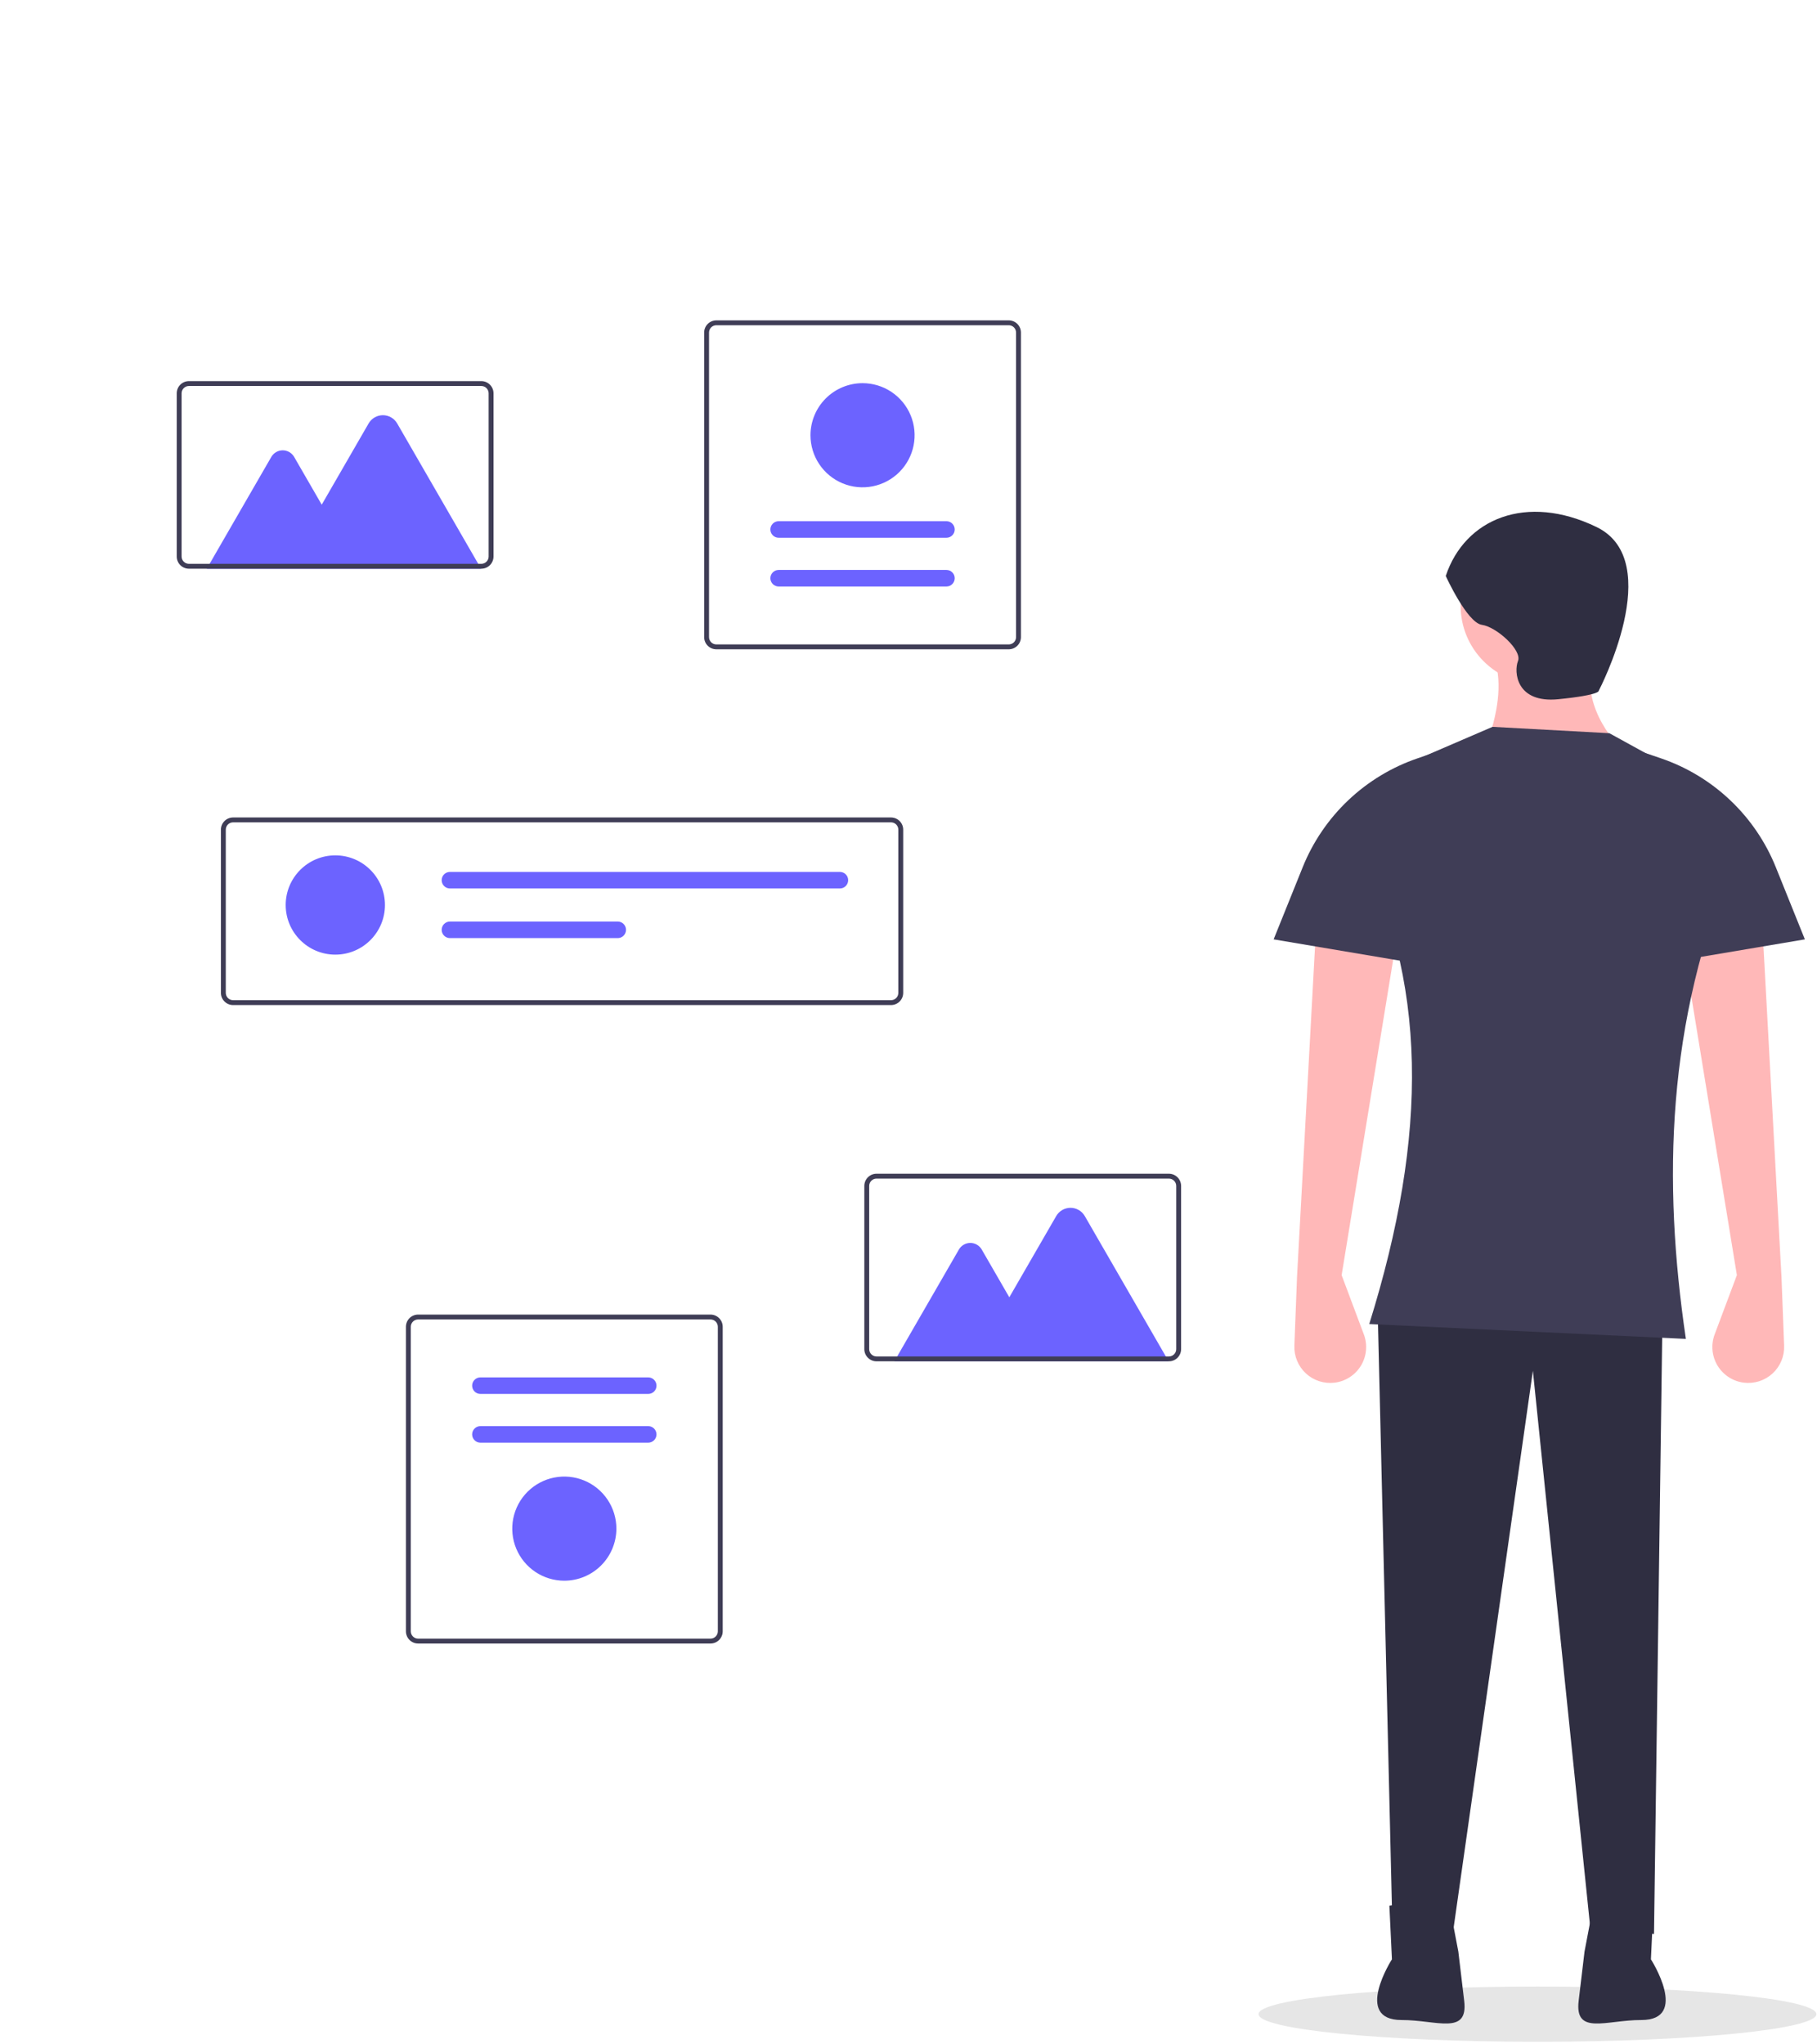 <svg width="658" height="740" viewBox="0 0 658 740" fill="none" xmlns="http://www.w3.org/2000/svg">
<g id="Frame" clip-path="url(#clip0)">
<g id="man">
<path id="Vector" d="M556.779 739.313C612.56 739.313 657.779 734.836 657.779 729.313C657.779 723.79 612.56 719.313 556.779 719.313C500.998 719.313 455.779 723.79 455.779 729.313C455.779 734.836 500.998 739.313 556.779 739.313Z" fill="#E6E6E6"/>
<path id="Vector_2" d="M557.418 247.795C573.143 247.795 585.89 235.047 585.89 219.322C585.89 203.597 573.143 190.85 557.418 190.85C541.693 190.85 528.946 203.597 528.946 219.322C528.946 235.047 541.693 247.795 557.418 247.795Z" fill="#FFB8B8"/>
<path id="Vector_3" d="M586.66 270.88L538.18 270.111C542.35 258.621 544.157 247.862 541.258 238.56L578.195 234.713C573.204 246.769 576.026 258.824 586.66 270.88Z" fill="#FFB8B8"/>
<path id="Vector_4" d="M485.853 461.722L493.903 483.189C494.594 485.031 494.858 487.006 494.674 488.965C494.491 490.924 493.866 492.815 492.845 494.497C491.825 496.179 490.436 497.608 488.783 498.675C487.131 499.742 485.257 500.42 483.305 500.659V500.659C481.436 500.886 479.541 500.706 477.749 500.129C475.957 499.553 474.312 498.594 472.927 497.32C471.542 496.045 470.451 494.485 469.728 492.747C469.005 491.009 468.668 489.135 468.74 487.254L469.693 462.491L476.618 335.52L505.091 343.985L485.853 461.722Z" fill="#FFB8B8"/>
<path id="Vector_5" d="M628.984 461.722L620.933 483.189C620.242 485.031 619.979 487.006 620.162 488.965C620.345 490.924 620.971 492.815 621.991 494.497C623.012 496.179 624.4 497.608 626.053 498.675C627.706 499.742 629.579 500.42 631.532 500.659V500.659C633.4 500.886 635.296 500.706 637.087 500.129C638.879 499.553 640.524 498.594 641.909 497.32C643.294 496.045 644.386 494.485 645.109 492.747C645.831 491.009 646.168 489.135 646.096 487.254L645.144 462.491L638.218 335.52L609.746 343.985L628.984 461.722Z" fill="#FFB8B8"/>
<path id="Vector_6" d="M598.972 700.273L575.887 697.965L555.11 496.35L525.868 701.812L504.321 701.043L498.935 475.573H602.05L598.972 700.273Z" fill="#2F2E41"/>
<path id="Vector_7" d="M523.559 208.549C523.559 208.549 531.254 225.478 536.641 226.248C542.028 227.018 551.262 235.482 549.723 239.33C548.184 243.177 548.953 254.72 564.344 253.181C579.734 251.642 578.965 250.103 578.965 250.103C578.965 250.103 603.589 203.162 578.195 190.85C552.801 178.538 530.485 187.772 523.559 208.549Z" fill="#2F2E41"/>
<path id="Vector_8" d="M503.144 690.029L504.069 709.452C504.069 709.452 489.972 731.439 507.545 731.439C507.721 731.439 507.372 731.439 507.545 731.439C520.254 731.399 531.741 737.118 530.238 724.498L528.117 706.677L524.417 687.254L503.144 690.029Z" fill="#2F2E41"/>
<path id="Vector_9" d="M598.78 690.029L597.855 709.452C597.855 709.452 611.952 731.439 594.379 731.439C594.203 731.439 594.552 731.439 594.379 731.439C581.67 731.399 570.183 737.118 571.686 724.498L573.807 706.677L577.507 687.254L598.78 690.029Z" fill="#2F2E41"/>
<path id="Vector_10" d="M610.515 484.807L495.856 479.421C517.24 410.8 517.398 354.651 490.47 302.949C490.47 297.54 492.054 292.249 495.028 287.731C498.001 283.213 502.233 279.664 507.201 277.524L540.489 263.185L582.812 265.494L610.739 280.853C616.208 283.861 620.72 288.348 623.758 293.8C626.796 299.252 628.238 305.449 627.919 311.682C603.469 370.048 602.073 427.601 610.515 484.807Z" fill="#3F3D56"/>
<path id="Vector_11" d="M525.098 350.91L461.228 340.137L471.751 314.011C475.451 304.825 481.09 296.545 488.282 289.736C495.474 282.928 504.05 277.751 513.426 274.559L519.712 272.419L525.098 350.91Z" fill="#3F3D56"/>
<path id="Vector_12" d="M589.738 350.91L653.608 340.137L643.085 314.011C639.385 304.825 633.747 296.545 626.555 289.736C619.363 282.928 610.786 277.751 601.411 274.559L595.125 272.419L589.738 350.91Z" fill="#3F3D56"/>
</g>
<g id="image1">
<path id="Vector_13" d="M174.211 205.937H74.875L98.252 165.446C98.671 164.72 99.273 164.117 99.999 163.698C100.725 163.279 101.548 163.058 102.386 163.058C103.224 163.058 104.047 163.279 104.773 163.698C105.499 164.117 106.101 164.72 106.52 165.446L116.507 182.743L133.487 153.332C134.012 152.423 134.766 151.669 135.675 151.144C136.583 150.62 137.614 150.343 138.663 150.343C139.712 150.343 140.743 150.62 141.652 151.144C142.56 151.669 143.315 152.423 143.839 153.332L174.211 205.937Z" fill="#6C63FF"/>
<path id="Vector_14" d="M174.304 205.926H68.412C67.242 205.924 66.121 205.459 65.294 204.632C64.467 203.805 64.001 202.683 64 201.514V142.412C64.001 141.242 64.467 140.121 65.294 139.294C66.121 138.467 67.242 138.001 68.412 138H174.304C175.474 138.001 176.596 138.467 177.423 139.294C178.25 140.121 178.715 141.242 178.717 142.412V201.514C178.715 202.683 178.25 203.805 177.423 204.632C176.596 205.459 175.474 205.924 174.304 205.926V205.926ZM68.412 139.765C67.71 139.766 67.037 140.045 66.541 140.541C66.045 141.037 65.766 141.71 65.765 142.412V201.514C65.766 202.215 66.045 202.888 66.541 203.385C67.037 203.881 67.71 204.16 68.412 204.161H174.304C175.006 204.16 175.679 203.881 176.176 203.385C176.672 202.888 176.951 202.215 176.952 201.514V142.412C176.951 141.71 176.672 141.037 176.176 140.541C175.679 140.045 175.006 139.766 174.304 139.765H68.412Z" fill="#3F3D56"/>
</g>
<g id="image2">
<path id="Vector_15" d="M322.669 363.926H84.412C83.242 363.924 82.121 363.459 81.294 362.632C80.467 361.805 80.001 360.683 80 359.514V300.412C80.001 299.242 80.467 298.121 81.294 297.294C82.121 296.467 83.242 296.001 84.412 296H322.669C323.839 296.001 324.96 296.467 325.788 297.294C326.615 298.121 327.08 299.242 327.081 300.412V359.514C327.08 360.683 326.615 361.805 325.788 362.632C324.96 363.459 323.839 363.924 322.669 363.926V363.926ZM84.412 297.765C83.71 297.766 83.037 298.045 82.541 298.541C82.045 299.037 81.766 299.71 81.765 300.412V359.514C81.766 360.215 82.045 360.888 82.541 361.385C83.037 361.881 83.71 362.16 84.412 362.161H322.669C323.371 362.16 324.044 361.881 324.54 361.385C325.037 360.888 325.316 360.215 325.317 359.514V300.412C325.316 299.71 325.037 299.037 324.54 298.541C324.044 298.045 323.371 297.766 322.669 297.765H84.412Z" fill="#3F3D56"/>
<path id="Vector_16" d="M162.941 315.713C162.147 315.713 161.385 316.029 160.823 316.591C160.261 317.152 159.946 317.914 159.946 318.709C159.946 319.503 160.261 320.265 160.823 320.827C161.385 321.389 162.147 321.704 162.941 321.704H304.156C304.95 321.704 305.712 321.389 306.274 320.827C306.836 320.265 307.151 319.503 307.151 318.709C307.151 317.914 306.836 317.152 306.274 316.591C305.712 316.029 304.95 315.713 304.156 315.713H162.941Z" fill="#6C63FF"/>
<path id="Vector_17" d="M162.941 333.686C162.147 333.686 161.385 334.002 160.823 334.563C160.261 335.125 159.946 335.887 159.946 336.682C159.946 337.476 160.261 338.238 160.823 338.8C161.385 339.361 162.147 339.677 162.941 339.677H223.706C224.501 339.677 225.263 339.361 225.824 338.8C226.386 338.238 226.702 337.476 226.702 336.682C226.702 335.887 226.386 335.125 225.824 334.563C225.263 334.002 224.501 333.686 223.706 333.686H162.941Z" fill="#6C63FF"/>
<path id="Vector_18" d="M121.433 345.668C131.359 345.668 139.405 337.621 139.405 327.695C139.405 317.769 131.359 309.722 121.433 309.722C111.506 309.722 103.46 317.769 103.46 327.695C103.46 337.621 111.506 345.668 121.433 345.668Z" fill="#6C63FF"/>
</g>
<g id="image3">
<path id="Vector_19" d="M259.412 116H365.304C366.474 116.001 367.596 116.467 368.423 117.294C369.25 118.121 369.715 119.242 369.717 120.412V230.695C369.715 231.864 369.25 232.986 368.423 233.813C367.596 234.64 366.474 235.105 365.304 235.107H259.412C258.242 235.105 257.121 234.64 256.294 233.813C255.467 232.986 255.001 231.864 255 230.695V120.412C255.001 119.242 255.467 118.121 256.294 117.294C257.121 116.467 258.242 116.001 259.412 116ZM365.304 233.342C366.006 233.341 366.679 233.062 367.176 232.566C367.672 232.069 367.951 231.396 367.952 230.695V120.412C367.951 119.71 367.672 119.037 367.176 118.541C366.679 118.045 366.006 117.766 365.304 117.765H259.412C258.71 117.766 258.037 118.045 257.541 118.541C257.045 119.037 256.766 119.71 256.765 120.412V230.695C256.766 231.396 257.045 232.069 257.541 232.566C258.037 233.062 258.71 233.341 259.412 233.342H365.304Z" fill="#3F3D56"/>
<path id="Vector_20" d="M342.741 212.365C343.535 212.365 344.297 212.049 344.859 211.487C345.421 210.925 345.736 210.163 345.736 209.369C345.736 208.575 345.421 207.813 344.859 207.251C344.297 206.689 343.535 206.374 342.741 206.374H281.976C281.181 206.374 280.419 206.689 279.858 207.251C279.296 207.813 278.98 208.575 278.98 209.369C278.98 210.163 279.296 210.925 279.858 211.487C280.419 212.049 281.181 212.365 281.976 212.365H342.741Z" fill="#6C63FF"/>
<path id="Vector_21" d="M342.741 194.716C343.535 194.716 344.297 194.4 344.859 193.839C345.421 193.277 345.736 192.515 345.736 191.72C345.736 190.926 345.421 190.164 344.859 189.602C344.297 189.041 343.535 188.725 342.741 188.725H281.976C281.181 188.725 280.419 189.041 279.858 189.602C279.296 190.164 278.98 190.926 278.98 191.72C278.98 192.515 279.296 193.277 279.858 193.839C280.419 194.4 281.181 194.716 281.976 194.716H342.741Z" fill="#6C63FF"/>
<path id="Vector_22" d="M312.358 138.742C316.087 138.742 319.733 139.848 322.833 141.92C325.934 143.992 328.351 146.936 329.778 150.382C331.205 153.827 331.578 157.618 330.851 161.276C330.123 164.933 328.328 168.293 325.691 170.93C323.054 173.567 319.694 175.363 316.037 176.09C312.379 176.818 308.588 176.444 305.143 175.017C301.697 173.59 298.752 171.173 296.681 168.073C294.609 164.972 293.503 161.327 293.503 157.597C293.509 152.598 295.497 147.806 299.032 144.271C302.567 140.736 307.359 138.748 312.358 138.742V138.742Z" fill="#6C63FF"/>
</g>
<g id="image4">
<path id="Vector_23" d="M257.304 595.107H151.412C150.242 595.105 149.121 594.64 148.294 593.813C147.467 592.986 147.001 591.864 147 590.695V480.412C147.001 479.242 147.467 478.121 148.294 477.294C149.121 476.467 150.242 476.001 151.412 476H257.304C258.474 476.001 259.596 476.467 260.423 477.294C261.25 478.121 261.715 479.242 261.717 480.412V590.695C261.715 591.864 261.25 592.986 260.423 593.813C259.596 594.64 258.474 595.105 257.304 595.107ZM151.412 477.765C150.71 477.766 150.037 478.045 149.541 478.541C149.045 479.037 148.766 479.71 148.765 480.412V590.695C148.766 591.397 149.045 592.069 149.541 592.566C150.037 593.062 150.71 593.341 151.412 593.342H257.304C258.006 593.341 258.679 593.062 259.176 592.566C259.672 592.069 259.951 591.397 259.952 590.695V480.412C259.951 479.71 259.672 479.037 259.176 478.541C258.679 478.045 258.006 477.766 257.304 477.765H151.412Z" fill="#3F3D56"/>
<path id="Vector_24" d="M173.976 498.742C173.181 498.742 172.419 499.058 171.858 499.62C171.296 500.181 170.98 500.943 170.98 501.738C170.98 502.532 171.296 503.294 171.858 503.856C172.419 504.418 173.181 504.733 173.976 504.733H234.741C235.135 504.734 235.525 504.657 235.889 504.507C236.253 504.357 236.584 504.136 236.863 503.858C237.141 503.58 237.362 503.249 237.513 502.885C237.664 502.522 237.742 502.132 237.742 501.738C237.742 501.344 237.664 500.954 237.513 500.59C237.362 500.226 237.141 499.896 236.863 499.618C236.584 499.339 236.253 499.119 235.889 498.969C235.525 498.818 235.135 498.742 234.741 498.742H173.976Z" fill="#6C63FF"/>
<path id="Vector_25" d="M173.976 516.391C173.181 516.391 172.419 516.706 171.858 517.268C171.296 517.83 170.98 518.592 170.98 519.386C170.98 520.181 171.296 520.943 171.858 521.504C172.419 522.066 173.181 522.382 173.976 522.382H234.741C235.535 522.382 236.297 522.066 236.859 521.504C237.421 520.943 237.736 520.181 237.736 519.386C237.736 518.592 237.421 517.83 236.859 517.268C236.297 516.706 235.535 516.391 234.741 516.391H173.976Z" fill="#6C63FF"/>
<path id="Vector_26" d="M204.359 572.365C200.629 572.365 196.984 571.259 193.883 569.187C190.783 567.115 188.366 564.17 186.939 560.725C185.512 557.28 185.138 553.488 185.866 549.831C186.593 546.173 188.389 542.814 191.026 540.177C193.663 537.54 197.023 535.744 200.68 535.017C204.338 534.289 208.129 534.662 211.574 536.09C215.019 537.517 217.964 539.933 220.036 543.034C222.108 546.135 223.214 549.78 223.214 553.509C223.208 558.508 221.22 563.301 217.685 566.836C214.15 570.371 209.357 572.359 204.359 572.365V572.365Z" fill="#6C63FF"/>
</g>
<g id="image5">
<path id="Vector_27" d="M423.211 492.937H323.875L347.252 452.445C347.671 451.72 348.273 451.117 348.999 450.698C349.725 450.279 350.548 450.058 351.386 450.058C352.224 450.058 353.047 450.279 353.773 450.698C354.499 451.117 355.101 451.72 355.52 452.445L365.507 469.742L382.487 440.332C383.012 439.423 383.766 438.669 384.675 438.144C385.583 437.619 386.614 437.343 387.663 437.343C388.712 437.343 389.743 437.619 390.652 438.144C391.56 438.669 392.315 439.423 392.839 440.332L423.211 492.937Z" fill="#6C63FF"/>
<path id="Vector_28" d="M423.304 492.926H317.412C316.242 492.924 315.121 492.459 314.294 491.632C313.467 490.805 313.001 489.683 313 488.514V429.412C313.001 428.242 313.467 427.121 314.294 426.294C315.121 425.467 316.242 425.001 317.412 425H423.304C424.474 425.001 425.596 425.467 426.423 426.294C427.25 427.121 427.715 428.242 427.717 429.412V488.514C427.715 489.683 427.25 490.805 426.423 491.632C425.596 492.459 424.474 492.924 423.304 492.926V492.926ZM317.412 426.765C316.71 426.766 316.037 427.045 315.541 427.541C315.045 428.037 314.766 428.71 314.765 429.412V488.514C314.766 489.215 315.045 489.888 315.541 490.385C316.037 490.881 316.71 491.16 317.412 491.161H423.304C424.006 491.16 424.679 490.881 425.175 490.385C425.672 489.888 425.951 489.215 425.952 488.514V429.412C425.951 428.71 425.672 428.037 425.176 427.541C424.679 427.045 424.006 426.766 423.304 426.765H317.412Z" fill="#3F3D56"/>
</g>
</g>
<defs>
<clipPath id="clip0">
<rect width="657.779" height="739.313" fill="white"/>
</clipPath>
</defs>
</svg>
